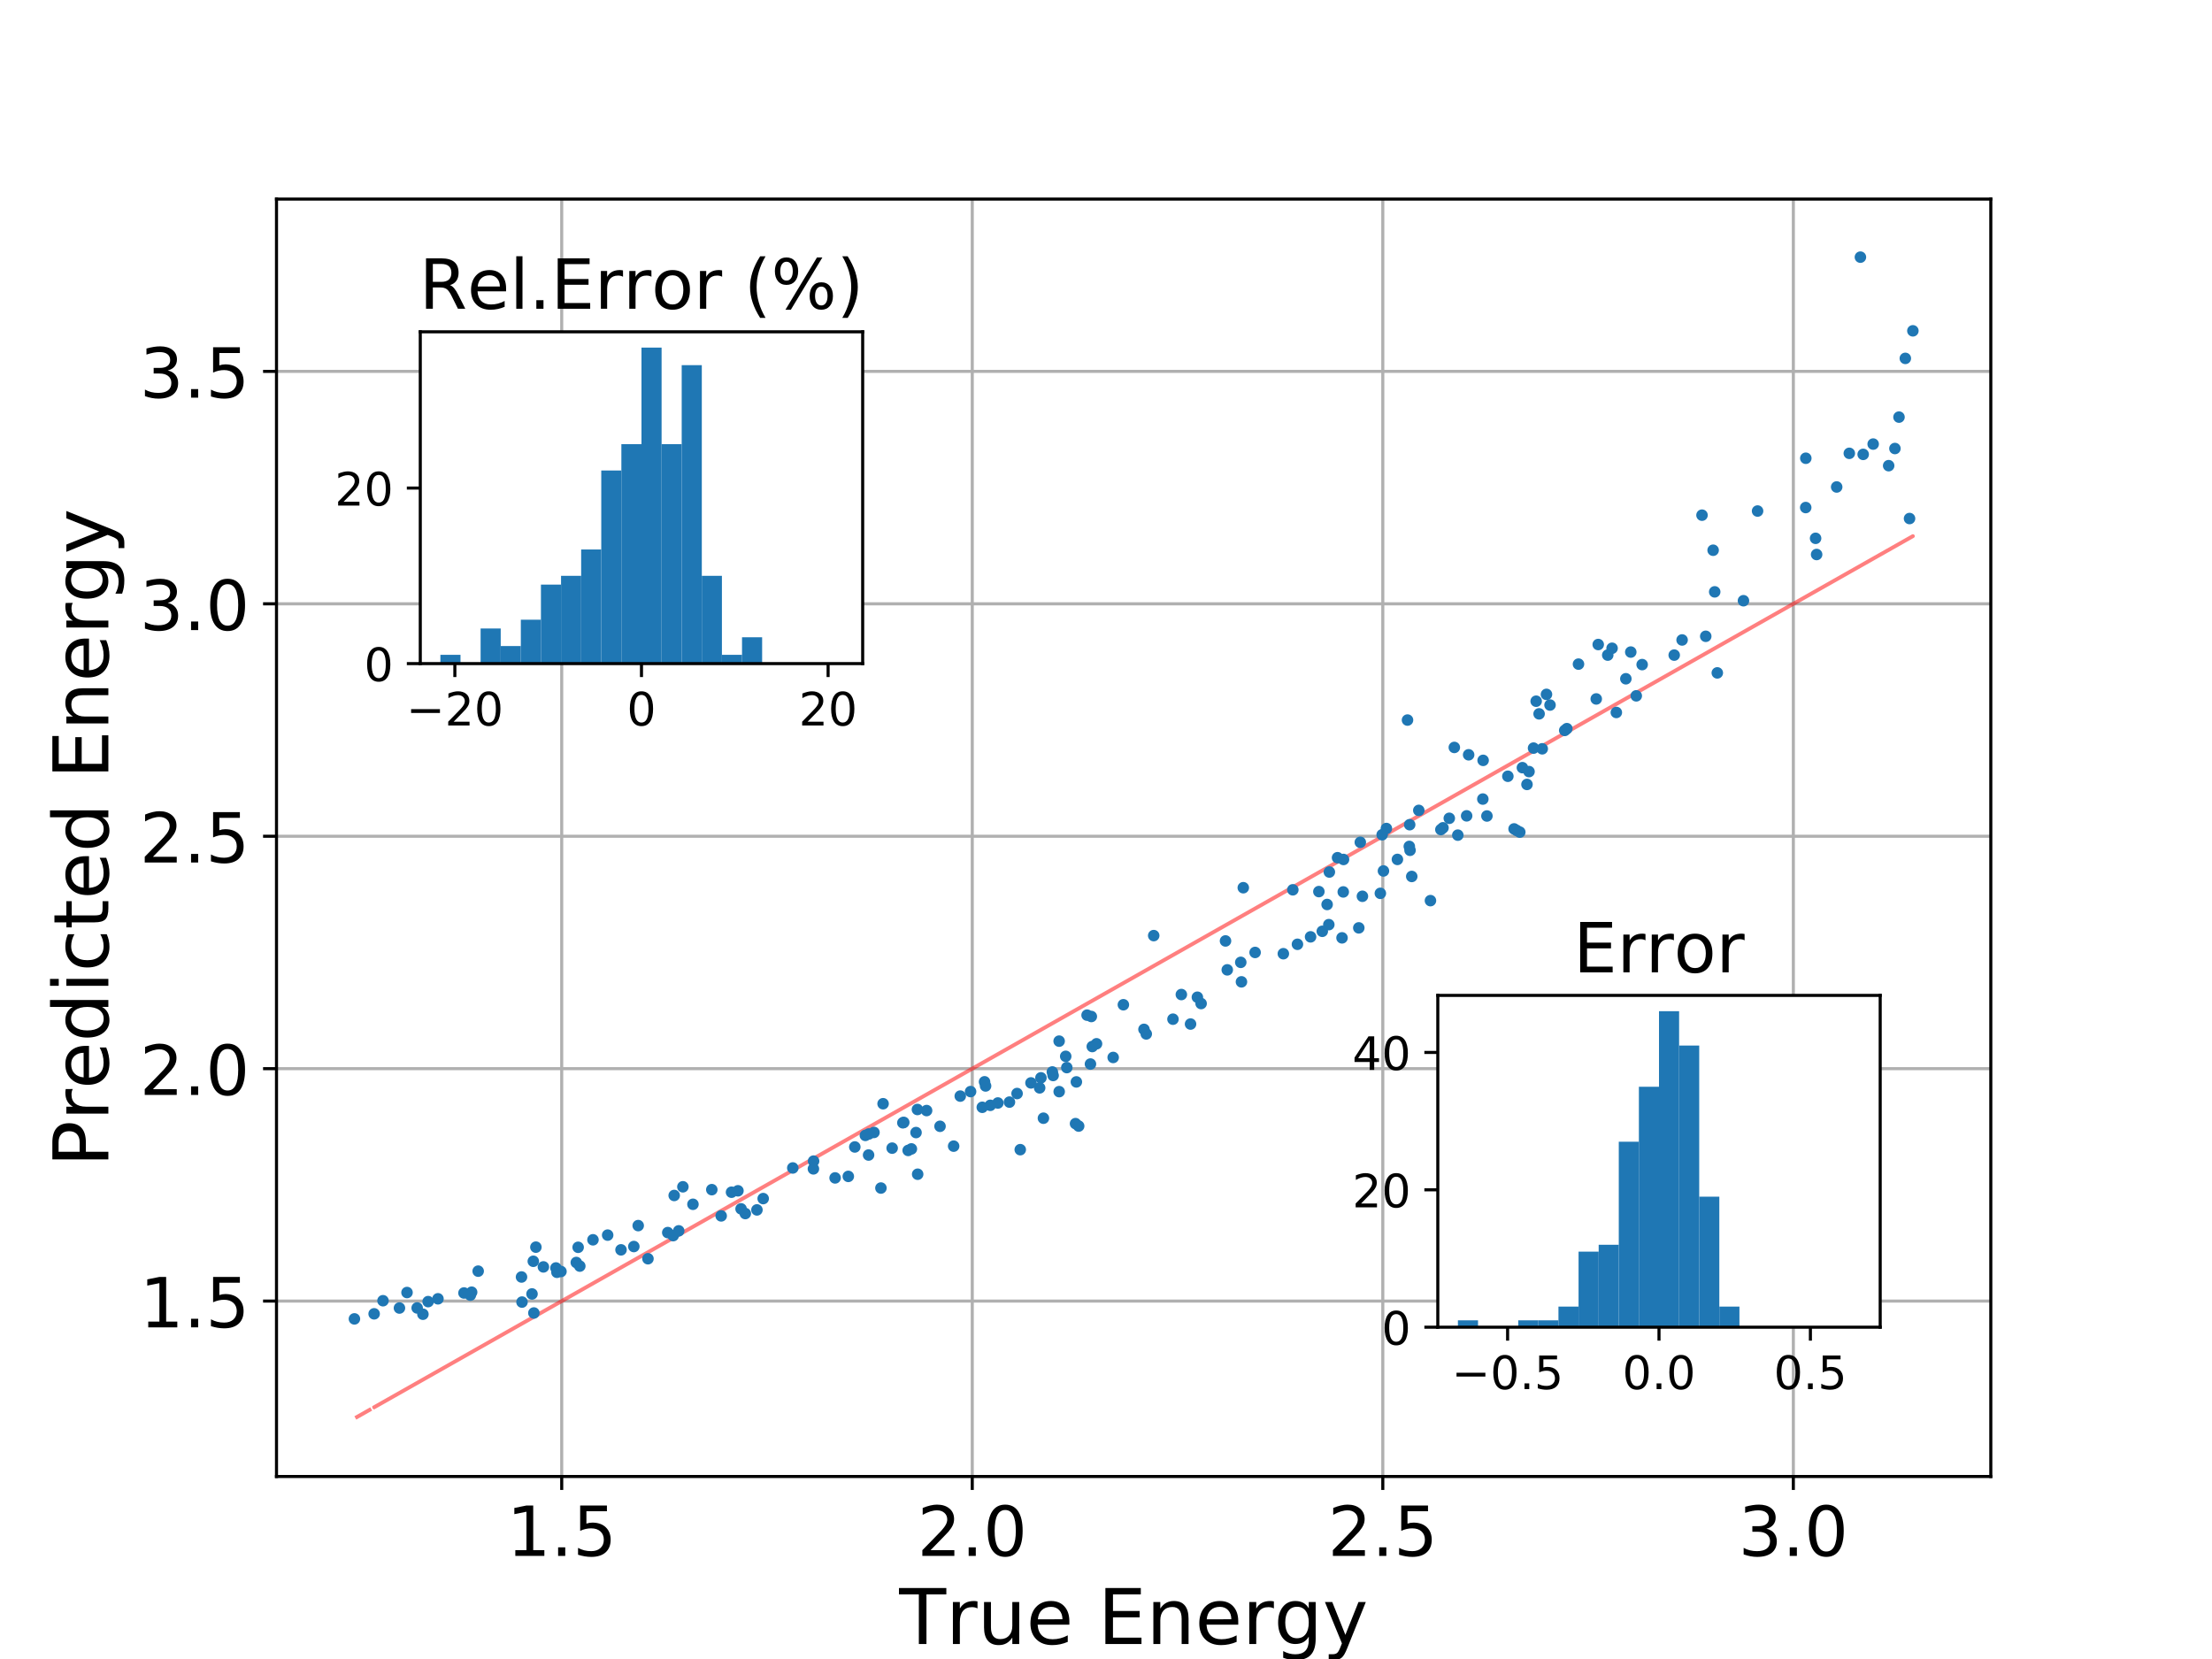 <?xml version="1.0" encoding="utf-8" standalone="no"?>
<!DOCTYPE svg PUBLIC "-//W3C//DTD SVG 1.1//EN"
  "http://www.w3.org/Graphics/SVG/1.1/DTD/svg11.dtd">
<!-- Created with matplotlib (http://matplotlib.org/) -->
<svg height="432pt" version="1.1" viewBox="0 0 576 432" width="576pt" xmlns="http://www.w3.org/2000/svg" xmlns:xlink="http://www.w3.org/1999/xlink">
 <defs>
  <style type="text/css">
*{stroke-linecap:butt;stroke-linejoin:round;}
  </style>
 </defs>
 <g id="figure_1">
  <g id="patch_1">
   <path d="M 0 432 
L 576 432 
L 576 0 
L 0 0 
z
" style="fill:#ffffff;"/>
  </g>
  <g id="axes_1">
   <g id="patch_2">
    <path d="M 72 384.48 
L 518.4 384.48 
L 518.4 51.84 
L 72 51.84 
z
" style="fill:#ffffff;"/>
   </g>
   <g id="matplotlib.axis_1">
    <g id="xtick_1">
     <g id="line2d_1">
      <path clip-path="url(#pe4ab95e735)" d="M 146.27 384.48 
L 146.27 51.84 
" style="fill:none;stroke:#b0b0b0;stroke-linecap:square;stroke-width:0.8;"/>
     </g>
     <g id="line2d_2">
      <defs>
       <path d="M 0 0 
L 0 3.5 
" id="m619eed0da0" style="stroke:#000000;stroke-width:0.8;"/>
      </defs>
      <g>
       <use style="stroke:#000000;stroke-width:0.8;" x="146.27" xlink:href="#m619eed0da0" y="384.48"/>
      </g>
     </g>
     <g id="text_1">
      <!-- 1.5 -->
      <defs>
       <path d="M 12.406 8.297 
L 28.516 8.297 
L 28.516 63.922 
L 10.984 60.406 
L 10.984 69.391 
L 28.422 72.906 
L 38.281 72.906 
L 38.281 8.297 
L 54.391 8.297 
L 54.391 0 
L 12.406 0 
z
" id="DejaVuSans-31"/>
       <path d="M 10.688 12.406 
L 21 12.406 
L 21 0 
L 10.688 0 
z
" id="DejaVuSans-2e"/>
       <path d="M 10.797 72.906 
L 49.516 72.906 
L 49.516 64.594 
L 19.828 64.594 
L 19.828 46.734 
Q 21.969 47.469 24.109 47.828 
Q 26.266 48.188 28.422 48.188 
Q 40.625 48.188 47.75 41.5 
Q 54.891 34.812 54.891 23.391 
Q 54.891 11.625 47.562 5.094 
Q 40.234 -1.422 26.906 -1.422 
Q 22.312 -1.422 17.547 -0.641 
Q 12.797 0.141 7.719 1.703 
L 7.719 11.625 
Q 12.109 9.234 16.797 8.062 
Q 21.484 6.891 26.703 6.891 
Q 35.156 6.891 40.078 11.328 
Q 45.016 15.766 45.016 23.391 
Q 45.016 31 40.078 35.438 
Q 35.156 39.891 26.703 39.891 
Q 22.75 39.891 18.812 39.016 
Q 14.891 38.141 10.797 36.281 
z
" id="DejaVuSans-35"/>
      </defs>
      <g transform="translate(131.957 405.157)scale(0.18 -0.18)">
       <use xlink:href="#DejaVuSans-31"/>
       <use x="63.623" xlink:href="#DejaVuSans-2e"/>
       <use x="95.41" xlink:href="#DejaVuSans-35"/>
      </g>
     </g>
    </g>
    <g id="xtick_2">
     <g id="line2d_3">
      <path clip-path="url(#pe4ab95e735)" d="M 253.174 384.48 
L 253.174 51.84 
" style="fill:none;stroke:#b0b0b0;stroke-linecap:square;stroke-width:0.8;"/>
     </g>
     <g id="line2d_4">
      <g>
       <use style="stroke:#000000;stroke-width:0.8;" x="253.174" xlink:href="#m619eed0da0" y="384.48"/>
      </g>
     </g>
     <g id="text_2">
      <!-- 2.0 -->
      <defs>
       <path d="M 19.188 8.297 
L 53.609 8.297 
L 53.609 0 
L 7.328 0 
L 7.328 8.297 
Q 12.938 14.109 22.625 23.891 
Q 32.328 33.688 34.812 36.531 
Q 39.547 41.844 41.422 45.531 
Q 43.312 49.219 43.312 52.781 
Q 43.312 58.594 39.234 62.25 
Q 35.156 65.922 28.609 65.922 
Q 23.969 65.922 18.812 64.312 
Q 13.672 62.703 7.812 59.422 
L 7.812 69.391 
Q 13.766 71.781 18.938 73 
Q 24.125 74.219 28.422 74.219 
Q 39.75 74.219 46.484 68.547 
Q 53.219 62.891 53.219 53.422 
Q 53.219 48.922 51.531 44.891 
Q 49.859 40.875 45.406 35.406 
Q 44.188 33.984 37.641 27.219 
Q 31.109 20.453 19.188 8.297 
z
" id="DejaVuSans-32"/>
       <path d="M 31.781 66.406 
Q 24.172 66.406 20.328 58.906 
Q 16.5 51.422 16.5 36.375 
Q 16.5 21.391 20.328 13.891 
Q 24.172 6.391 31.781 6.391 
Q 39.453 6.391 43.281 13.891 
Q 47.125 21.391 47.125 36.375 
Q 47.125 51.422 43.281 58.906 
Q 39.453 66.406 31.781 66.406 
z
M 31.781 74.219 
Q 44.047 74.219 50.516 64.516 
Q 56.984 54.828 56.984 36.375 
Q 56.984 17.969 50.516 8.266 
Q 44.047 -1.422 31.781 -1.422 
Q 19.531 -1.422 13.062 8.266 
Q 6.594 17.969 6.594 36.375 
Q 6.594 54.828 13.062 64.516 
Q 19.531 74.219 31.781 74.219 
z
" id="DejaVuSans-30"/>
      </defs>
      <g transform="translate(238.861 405.157)scale(0.18 -0.18)">
       <use xlink:href="#DejaVuSans-32"/>
       <use x="63.623" xlink:href="#DejaVuSans-2e"/>
       <use x="95.41" xlink:href="#DejaVuSans-30"/>
      </g>
     </g>
    </g>
    <g id="xtick_3">
     <g id="line2d_5">
      <path clip-path="url(#pe4ab95e735)" d="M 360.078 384.48 
L 360.078 51.84 
" style="fill:none;stroke:#b0b0b0;stroke-linecap:square;stroke-width:0.8;"/>
     </g>
     <g id="line2d_6">
      <g>
       <use style="stroke:#000000;stroke-width:0.8;" x="360.078" xlink:href="#m619eed0da0" y="384.48"/>
      </g>
     </g>
     <g id="text_3">
      <!-- 2.5 -->
      <g transform="translate(345.765 405.157)scale(0.18 -0.18)">
       <use xlink:href="#DejaVuSans-32"/>
       <use x="63.623" xlink:href="#DejaVuSans-2e"/>
       <use x="95.41" xlink:href="#DejaVuSans-35"/>
      </g>
     </g>
    </g>
    <g id="xtick_4">
     <g id="line2d_7">
      <path clip-path="url(#pe4ab95e735)" d="M 466.982 384.48 
L 466.982 51.84 
" style="fill:none;stroke:#b0b0b0;stroke-linecap:square;stroke-width:0.8;"/>
     </g>
     <g id="line2d_8">
      <g>
       <use style="stroke:#000000;stroke-width:0.8;" x="466.982" xlink:href="#m619eed0da0" y="384.48"/>
      </g>
     </g>
     <g id="text_4">
      <!-- 3.0 -->
      <defs>
       <path d="M 40.578 39.312 
Q 47.656 37.797 51.625 33 
Q 55.609 28.219 55.609 21.188 
Q 55.609 10.406 48.188 4.484 
Q 40.766 -1.422 27.094 -1.422 
Q 22.516 -1.422 17.656 -0.516 
Q 12.797 0.391 7.625 2.203 
L 7.625 11.719 
Q 11.719 9.328 16.594 8.109 
Q 21.484 6.891 26.812 6.891 
Q 36.078 6.891 40.938 10.547 
Q 45.797 14.203 45.797 21.188 
Q 45.797 27.641 41.281 31.266 
Q 36.766 34.906 28.719 34.906 
L 20.219 34.906 
L 20.219 43.016 
L 29.109 43.016 
Q 36.375 43.016 40.234 45.922 
Q 44.094 48.828 44.094 54.297 
Q 44.094 59.906 40.109 62.906 
Q 36.141 65.922 28.719 65.922 
Q 24.656 65.922 20.016 65.031 
Q 15.375 64.156 9.812 62.312 
L 9.812 71.094 
Q 15.438 72.656 20.344 73.438 
Q 25.25 74.219 29.594 74.219 
Q 40.828 74.219 47.359 69.109 
Q 53.906 64.016 53.906 55.328 
Q 53.906 49.266 50.438 45.094 
Q 46.969 40.922 40.578 39.312 
z
" id="DejaVuSans-33"/>
      </defs>
      <g transform="translate(452.67 405.157)scale(0.18 -0.18)">
       <use xlink:href="#DejaVuSans-33"/>
       <use x="63.623" xlink:href="#DejaVuSans-2e"/>
       <use x="95.41" xlink:href="#DejaVuSans-30"/>
      </g>
     </g>
    </g>
    <g id="text_5">
     <!-- True Energy -->
     <defs>
      <path d="M -0.297 72.906 
L 61.375 72.906 
L 61.375 64.594 
L 35.5 64.594 
L 35.5 0 
L 25.594 0 
L 25.594 64.594 
L -0.297 64.594 
z
" id="DejaVuSans-54"/>
      <path d="M 41.109 46.297 
Q 39.594 47.172 37.812 47.578 
Q 36.031 48 33.891 48 
Q 26.266 48 22.188 43.047 
Q 18.109 38.094 18.109 28.812 
L 18.109 0 
L 9.078 0 
L 9.078 54.688 
L 18.109 54.688 
L 18.109 46.188 
Q 20.953 51.172 25.484 53.578 
Q 30.031 56 36.531 56 
Q 37.453 56 38.578 55.875 
Q 39.703 55.766 41.062 55.516 
z
" id="DejaVuSans-72"/>
      <path d="M 8.5 21.578 
L 8.5 54.688 
L 17.484 54.688 
L 17.484 21.922 
Q 17.484 14.156 20.5 10.266 
Q 23.531 6.391 29.594 6.391 
Q 36.859 6.391 41.078 11.031 
Q 45.312 15.672 45.312 23.688 
L 45.312 54.688 
L 54.297 54.688 
L 54.297 0 
L 45.312 0 
L 45.312 8.406 
Q 42.047 3.422 37.719 1 
Q 33.406 -1.422 27.688 -1.422 
Q 18.266 -1.422 13.375 4.438 
Q 8.5 10.297 8.5 21.578 
z
M 31.109 56 
z
" id="DejaVuSans-75"/>
      <path d="M 56.203 29.594 
L 56.203 25.203 
L 14.891 25.203 
Q 15.484 15.922 20.484 11.062 
Q 25.484 6.203 34.422 6.203 
Q 39.594 6.203 44.453 7.469 
Q 49.312 8.734 54.109 11.281 
L 54.109 2.781 
Q 49.266 0.734 44.188 -0.344 
Q 39.109 -1.422 33.891 -1.422 
Q 20.797 -1.422 13.156 6.188 
Q 5.516 13.812 5.516 26.812 
Q 5.516 40.234 12.766 48.109 
Q 20.016 56 32.328 56 
Q 43.359 56 49.781 48.891 
Q 56.203 41.797 56.203 29.594 
z
M 47.219 32.234 
Q 47.125 39.594 43.094 43.984 
Q 39.062 48.391 32.422 48.391 
Q 24.906 48.391 20.391 44.141 
Q 15.875 39.891 15.188 32.172 
z
" id="DejaVuSans-65"/>
      <path id="DejaVuSans-20"/>
      <path d="M 9.812 72.906 
L 55.906 72.906 
L 55.906 64.594 
L 19.672 64.594 
L 19.672 43.016 
L 54.391 43.016 
L 54.391 34.719 
L 19.672 34.719 
L 19.672 8.297 
L 56.781 8.297 
L 56.781 0 
L 9.812 0 
z
" id="DejaVuSans-45"/>
      <path d="M 54.891 33.016 
L 54.891 0 
L 45.906 0 
L 45.906 32.719 
Q 45.906 40.484 42.875 44.328 
Q 39.844 48.188 33.797 48.188 
Q 26.516 48.188 22.312 43.547 
Q 18.109 38.922 18.109 30.906 
L 18.109 0 
L 9.078 0 
L 9.078 54.688 
L 18.109 54.688 
L 18.109 46.188 
Q 21.344 51.125 25.703 53.562 
Q 30.078 56 35.797 56 
Q 45.219 56 50.047 50.172 
Q 54.891 44.344 54.891 33.016 
z
" id="DejaVuSans-6e"/>
      <path d="M 45.406 27.984 
Q 45.406 37.75 41.375 43.109 
Q 37.359 48.484 30.078 48.484 
Q 22.859 48.484 18.828 43.109 
Q 14.797 37.75 14.797 27.984 
Q 14.797 18.266 18.828 12.891 
Q 22.859 7.516 30.078 7.516 
Q 37.359 7.516 41.375 12.891 
Q 45.406 18.266 45.406 27.984 
z
M 54.391 6.781 
Q 54.391 -7.172 48.188 -13.984 
Q 42 -20.797 29.203 -20.797 
Q 24.469 -20.797 20.266 -20.094 
Q 16.062 -19.391 12.109 -17.922 
L 12.109 -9.188 
Q 16.062 -11.328 19.922 -12.344 
Q 23.781 -13.375 27.781 -13.375 
Q 36.625 -13.375 41.016 -8.766 
Q 45.406 -4.156 45.406 5.172 
L 45.406 9.625 
Q 42.625 4.781 38.281 2.391 
Q 33.938 0 27.875 0 
Q 17.828 0 11.672 7.656 
Q 5.516 15.328 5.516 27.984 
Q 5.516 40.672 11.672 48.328 
Q 17.828 56 27.875 56 
Q 33.938 56 38.281 53.609 
Q 42.625 51.219 45.406 46.391 
L 45.406 54.688 
L 54.391 54.688 
z
" id="DejaVuSans-67"/>
      <path d="M 32.172 -5.078 
Q 28.375 -14.844 24.75 -17.812 
Q 21.141 -20.797 15.094 -20.797 
L 7.906 -20.797 
L 7.906 -13.281 
L 13.188 -13.281 
Q 16.891 -13.281 18.938 -11.516 
Q 21 -9.766 23.484 -3.219 
L 25.094 0.875 
L 2.984 54.688 
L 12.5 54.688 
L 29.594 11.922 
L 46.688 54.688 
L 56.203 54.688 
z
" id="DejaVuSans-79"/>
     </defs>
     <g transform="translate(234.148 428.098)scale(0.2 -0.2)">
      <use xlink:href="#DejaVuSans-54"/>
      <use x="60.865" xlink:href="#DejaVuSans-72"/>
      <use x="101.979" xlink:href="#DejaVuSans-75"/>
      <use x="165.357" xlink:href="#DejaVuSans-65"/>
      <use x="226.881" xlink:href="#DejaVuSans-20"/>
      <use x="258.668" xlink:href="#DejaVuSans-45"/>
      <use x="321.852" xlink:href="#DejaVuSans-6e"/>
      <use x="385.23" xlink:href="#DejaVuSans-65"/>
      <use x="446.754" xlink:href="#DejaVuSans-72"/>
      <use x="487.852" xlink:href="#DejaVuSans-67"/>
      <use x="551.328" xlink:href="#DejaVuSans-79"/>
     </g>
    </g>
   </g>
   <g id="matplotlib.axis_2">
    <g id="ytick_1">
     <g id="line2d_9">
      <path clip-path="url(#pe4ab95e735)" d="M 72 338.8 
L 518.4 338.8 
" style="fill:none;stroke:#b0b0b0;stroke-linecap:square;stroke-width:0.8;"/>
     </g>
     <g id="line2d_10">
      <defs>
       <path d="M 0 0 
L -3.5 0 
" id="m3308c67b7d" style="stroke:#000000;stroke-width:0.8;"/>
      </defs>
      <g>
       <use style="stroke:#000000;stroke-width:0.8;" x="72" xlink:href="#m3308c67b7d" y="338.8"/>
      </g>
     </g>
     <g id="text_6">
      <!-- 1.5 -->
      <g transform="translate(36.374 345.639)scale(0.18 -0.18)">
       <use xlink:href="#DejaVuSans-31"/>
       <use x="63.623" xlink:href="#DejaVuSans-2e"/>
       <use x="95.41" xlink:href="#DejaVuSans-35"/>
      </g>
     </g>
    </g>
    <g id="ytick_2">
     <g id="line2d_11">
      <path clip-path="url(#pe4ab95e735)" d="M 72 278.278 
L 518.4 278.278 
" style="fill:none;stroke:#b0b0b0;stroke-linecap:square;stroke-width:0.8;"/>
     </g>
     <g id="line2d_12">
      <g>
       <use style="stroke:#000000;stroke-width:0.8;" x="72" xlink:href="#m3308c67b7d" y="278.278"/>
      </g>
     </g>
     <g id="text_7">
      <!-- 2.0 -->
      <g transform="translate(36.374 285.117)scale(0.18 -0.18)">
       <use xlink:href="#DejaVuSans-32"/>
       <use x="63.623" xlink:href="#DejaVuSans-2e"/>
       <use x="95.41" xlink:href="#DejaVuSans-30"/>
      </g>
     </g>
    </g>
    <g id="ytick_3">
     <g id="line2d_13">
      <path clip-path="url(#pe4ab95e735)" d="M 72 217.756 
L 518.4 217.756 
" style="fill:none;stroke:#b0b0b0;stroke-linecap:square;stroke-width:0.8;"/>
     </g>
     <g id="line2d_14">
      <g>
       <use style="stroke:#000000;stroke-width:0.8;" x="72" xlink:href="#m3308c67b7d" y="217.756"/>
      </g>
     </g>
     <g id="text_8">
      <!-- 2.5 -->
      <g transform="translate(36.374 224.594)scale(0.18 -0.18)">
       <use xlink:href="#DejaVuSans-32"/>
       <use x="63.623" xlink:href="#DejaVuSans-2e"/>
       <use x="95.41" xlink:href="#DejaVuSans-35"/>
      </g>
     </g>
    </g>
    <g id="ytick_4">
     <g id="line2d_15">
      <path clip-path="url(#pe4ab95e735)" d="M 72 157.233 
L 518.4 157.233 
" style="fill:none;stroke:#b0b0b0;stroke-linecap:square;stroke-width:0.8;"/>
     </g>
     <g id="line2d_16">
      <g>
       <use style="stroke:#000000;stroke-width:0.8;" x="72" xlink:href="#m3308c67b7d" y="157.233"/>
      </g>
     </g>
     <g id="text_9">
      <!-- 3.0 -->
      <g transform="translate(36.374 164.072)scale(0.18 -0.18)">
       <use xlink:href="#DejaVuSans-33"/>
       <use x="63.623" xlink:href="#DejaVuSans-2e"/>
       <use x="95.41" xlink:href="#DejaVuSans-30"/>
      </g>
     </g>
    </g>
    <g id="ytick_5">
     <g id="line2d_17">
      <path clip-path="url(#pe4ab95e735)" d="M 72 96.711 
L 518.4 96.711 
" style="fill:none;stroke:#b0b0b0;stroke-linecap:square;stroke-width:0.8;"/>
     </g>
     <g id="line2d_18">
      <g>
       <use style="stroke:#000000;stroke-width:0.8;" x="72" xlink:href="#m3308c67b7d" y="96.711"/>
      </g>
     </g>
     <g id="text_10">
      <!-- 3.5 -->
      <g transform="translate(36.374 103.55)scale(0.18 -0.18)">
       <use xlink:href="#DejaVuSans-33"/>
       <use x="63.623" xlink:href="#DejaVuSans-2e"/>
       <use x="95.41" xlink:href="#DejaVuSans-35"/>
      </g>
     </g>
    </g>
    <g id="text_11">
     <!-- Predicted Energy -->
     <defs>
      <path d="M 19.672 64.797 
L 19.672 37.406 
L 32.078 37.406 
Q 38.969 37.406 42.719 40.969 
Q 46.484 44.531 46.484 51.125 
Q 46.484 57.672 42.719 61.234 
Q 38.969 64.797 32.078 64.797 
z
M 9.812 72.906 
L 32.078 72.906 
Q 44.344 72.906 50.609 67.359 
Q 56.891 61.812 56.891 51.125 
Q 56.891 40.328 50.609 34.812 
Q 44.344 29.297 32.078 29.297 
L 19.672 29.297 
L 19.672 0 
L 9.812 0 
z
" id="DejaVuSans-50"/>
      <path d="M 45.406 46.391 
L 45.406 75.984 
L 54.391 75.984 
L 54.391 0 
L 45.406 0 
L 45.406 8.203 
Q 42.578 3.328 38.25 0.953 
Q 33.938 -1.422 27.875 -1.422 
Q 17.969 -1.422 11.734 6.484 
Q 5.516 14.406 5.516 27.297 
Q 5.516 40.188 11.734 48.094 
Q 17.969 56 27.875 56 
Q 33.938 56 38.25 53.625 
Q 42.578 51.266 45.406 46.391 
z
M 14.797 27.297 
Q 14.797 17.391 18.875 11.75 
Q 22.953 6.109 30.078 6.109 
Q 37.203 6.109 41.297 11.75 
Q 45.406 17.391 45.406 27.297 
Q 45.406 37.203 41.297 42.844 
Q 37.203 48.484 30.078 48.484 
Q 22.953 48.484 18.875 42.844 
Q 14.797 37.203 14.797 27.297 
z
" id="DejaVuSans-64"/>
      <path d="M 9.422 54.688 
L 18.406 54.688 
L 18.406 0 
L 9.422 0 
z
M 9.422 75.984 
L 18.406 75.984 
L 18.406 64.594 
L 9.422 64.594 
z
" id="DejaVuSans-69"/>
      <path d="M 48.781 52.594 
L 48.781 44.188 
Q 44.969 46.297 41.141 47.344 
Q 37.312 48.391 33.406 48.391 
Q 24.656 48.391 19.812 42.844 
Q 14.984 37.312 14.984 27.297 
Q 14.984 17.281 19.812 11.734 
Q 24.656 6.203 33.406 6.203 
Q 37.312 6.203 41.141 7.25 
Q 44.969 8.297 48.781 10.406 
L 48.781 2.094 
Q 45.016 0.344 40.984 -0.531 
Q 36.969 -1.422 32.422 -1.422 
Q 20.062 -1.422 12.781 6.344 
Q 5.516 14.109 5.516 27.297 
Q 5.516 40.672 12.859 48.328 
Q 20.219 56 33.016 56 
Q 37.156 56 41.109 55.141 
Q 45.062 54.297 48.781 52.594 
z
" id="DejaVuSans-63"/>
      <path d="M 18.312 70.219 
L 18.312 54.688 
L 36.812 54.688 
L 36.812 47.703 
L 18.312 47.703 
L 18.312 18.016 
Q 18.312 11.328 20.141 9.422 
Q 21.969 7.516 27.594 7.516 
L 36.812 7.516 
L 36.812 0 
L 27.594 0 
Q 17.188 0 13.234 3.875 
Q 9.281 7.766 9.281 18.016 
L 9.281 47.703 
L 2.688 47.703 
L 2.688 54.688 
L 9.281 54.688 
L 9.281 70.219 
z
" id="DejaVuSans-74"/>
     </defs>
     <g transform="translate(28.215 303.86)rotate(-90)scale(0.2 -0.2)">
      <use xlink:href="#DejaVuSans-50"/>
      <use x="60.287" xlink:href="#DejaVuSans-72"/>
      <use x="101.369" xlink:href="#DejaVuSans-65"/>
      <use x="162.893" xlink:href="#DejaVuSans-64"/>
      <use x="226.369" xlink:href="#DejaVuSans-69"/>
      <use x="254.152" xlink:href="#DejaVuSans-63"/>
      <use x="309.133" xlink:href="#DejaVuSans-74"/>
      <use x="348.342" xlink:href="#DejaVuSans-65"/>
      <use x="409.865" xlink:href="#DejaVuSans-64"/>
      <use x="473.342" xlink:href="#DejaVuSans-20"/>
      <use x="505.129" xlink:href="#DejaVuSans-45"/>
      <use x="568.312" xlink:href="#DejaVuSans-6e"/>
      <use x="631.691" xlink:href="#DejaVuSans-65"/>
      <use x="693.215" xlink:href="#DejaVuSans-72"/>
      <use x="734.312" xlink:href="#DejaVuSans-67"/>
      <use x="797.789" xlink:href="#DejaVuSans-79"/>
     </g>
    </g>
   </g>
   <g id="line2d_19">
    <path clip-path="url(#pe4ab95e735)" d="M 346.162 225.634 
L 386.203 202.966 
L 386.203 202.966 
L 386.203 202.966 
L 138.534 343.18 
L 262.859 272.795 
L 262.859 272.795 
L 478.267 150.844 
L 478.267 150.844 
L 478.267 150.844 
L 105.987 361.606 
L 446.095 169.059 
L 446.095 169.059 
L 481.556 148.983 
L 447.183 168.443 
L 447.183 168.443 
L 145.026 339.505 
L 241.284 285.009 
L 241.284 285.009 
L 487.769 145.465 
L 274.028 266.472 
L 274.028 266.472 
L 138.87 342.99 
L 138.87 342.99 
L 138.87 342.99 
L 400.778 194.714 
L 192.975 312.359 
L 192.975 312.359 
L 99.732 365.148 
L 99.732 365.148 
L 99.732 365.148 
L 498.109 139.611 
L 122.814 352.08 
L 122.814 352.08 
L 97.426 366.453 
L 97.426 366.453 
L 97.426 366.453 
L 400.014 195.147 
L 187.794 315.292 
L 187.794 315.292 
L 92.291 369.36 
L 92.291 369.36 
L 92.291 369.36 
L 426.081 180.389 
L 238.533 286.567 
" style="fill:none;opacity:0.5;stroke:#ff0000;stroke-dasharray:3.7,1.6;stroke-dashoffset:0;"/>
   </g>
   <g id="line2d_20">
    <defs>
     <path d="M 0 1 
C 0.265 1 0.52 0.895 0.707 0.707 
C 0.895 0.52 1 0.265 1 0 
C 1 -0.265 0.895 -0.52 0.707 -0.707 
C 0.52 -0.895 0.265 -1 0 -1 
C -0.265 -1 -0.52 -0.895 -0.707 -0.707 
C -0.895 -0.52 -1 -0.265 -1 0 
C -1 0.265 -0.895 0.52 -0.707 0.707 
C -0.52 0.895 -0.265 1 0 1 
z
" id="mc63887e5a8" style="stroke:#1f77b4;"/>
    </defs>
    <g clip-path="url(#pe4ab95e735)">
     <use style="fill:#1f77b4;stroke:#1f77b4;" x="346.162" xlink:href="#mc63887e5a8" y="227.071"/>
     <use style="fill:#1f77b4;stroke:#1f77b4;" x="386.203" xlink:href="#mc63887e5a8" y="197.998"/>
     <use style="fill:#1f77b4;stroke:#1f77b4;" x="138.534" xlink:href="#mc63887e5a8" y="336.939"/>
     <use style="fill:#1f77b4;stroke:#1f77b4;" x="262.859" xlink:href="#mc63887e5a8" y="286.985"/>
     <use style="fill:#1f77b4;stroke:#1f77b4;" x="424.65" xlink:href="#mc63887e5a8" y="169.797"/>
     <use style="fill:#1f77b4;stroke:#1f77b4;" x="343.433" xlink:href="#mc63887e5a8" y="232.168"/>
     <use style="fill:#1f77b4;stroke:#1f77b4;" x="435.961" xlink:href="#mc63887e5a8" y="170.587"/>
     <use style="fill:#1f77b4;stroke:#1f77b4;" x="443.199" xlink:href="#mc63887e5a8" y="134.15"/>
     <use style="fill:#1f77b4;stroke:#1f77b4;" x="478.267" xlink:href="#mc63887e5a8" y="126.807"/>
     <use style="fill:#1f77b4;stroke:#1f77b4;" x="192.16" xlink:href="#mc63887e5a8" y="310.08"/>
     <use style="fill:#1f77b4;stroke:#1f77b4;" x="194.076" xlink:href="#mc63887e5a8" y="316.005"/>
     <use style="fill:#1f77b4;stroke:#1f77b4;" x="146.075" xlink:href="#mc63887e5a8" y="331.095"/>
     <use style="fill:#1f77b4;stroke:#1f77b4;" x="336.651" xlink:href="#mc63887e5a8" y="231.704"/>
     <use style="fill:#1f77b4;stroke:#1f77b4;" x="229.952" xlink:href="#mc63887e5a8" y="287.408"/>
     <use style="fill:#1f77b4;stroke:#1f77b4;" x="444.171" xlink:href="#mc63887e5a8" y="165.688"/>
     <use style="fill:#1f77b4;stroke:#1f77b4;" x="361.018" xlink:href="#mc63887e5a8" y="215.743"/>
     <use style="fill:#1f77b4;stroke:#1f77b4;" x="470.203" xlink:href="#mc63887e5a8" y="132.163"/>
     <use style="fill:#1f77b4;stroke:#1f77b4;" x="236.483" xlink:href="#mc63887e5a8" y="299.571"/>
     <use style="fill:#1f77b4;stroke:#1f77b4;" x="401.596" xlink:href="#mc63887e5a8" y="194.985"/>
     <use style="fill:#1f77b4;stroke:#1f77b4;" x="168.728" xlink:href="#mc63887e5a8" y="327.77"/>
     <use style="fill:#1f77b4;stroke:#1f77b4;" x="265.672" xlink:href="#mc63887e5a8" y="299.369"/>
     <use style="fill:#1f77b4;stroke:#1f77b4;" x="289.869" xlink:href="#mc63887e5a8" y="275.36"/>
     <use style="fill:#1f77b4;stroke:#1f77b4;" x="382.431" xlink:href="#mc63887e5a8" y="196.547"/>
     <use style="fill:#1f77b4;stroke:#1f77b4;" x="310.015" xlink:href="#mc63887e5a8" y="266.659"/>
     <use style="fill:#1f77b4;stroke:#1f77b4;" x="348.292" xlink:href="#mc63887e5a8" y="223.345"/>
     <use style="fill:#1f77b4;stroke:#1f77b4;" x="139.021" xlink:href="#mc63887e5a8" y="341.903"/>
     <use style="fill:#1f77b4;stroke:#1f77b4;" x="165.048" xlink:href="#mc63887e5a8" y="324.593"/>
     <use style="fill:#1f77b4;stroke:#1f77b4;" x="453.994" xlink:href="#mc63887e5a8" y="156.426"/>
     <use style="fill:#1f77b4;stroke:#1f77b4;" x="366.98" xlink:href="#mc63887e5a8" y="220.404"/>
     <use style="fill:#1f77b4;stroke:#1f77b4;" x="367.172" xlink:href="#mc63887e5a8" y="221.414"/>
     <use style="fill:#1f77b4;stroke:#1f77b4;" x="341.27" xlink:href="#mc63887e5a8" y="243.953"/>
     <use style="fill:#1f77b4;stroke:#1f77b4;" x="275.797" xlink:href="#mc63887e5a8" y="271.11"/>
     <use style="fill:#1f77b4;stroke:#1f77b4;" x="105.987" xlink:href="#mc63887e5a8" y="336.571"/>
     <use style="fill:#1f77b4;stroke:#1f77b4;" x="110.128" xlink:href="#mc63887e5a8" y="342.222"/>
     <use style="fill:#1f77b4;stroke:#1f77b4;" x="387.193" xlink:href="#mc63887e5a8" y="212.483"/>
     <use style="fill:#1f77b4;stroke:#1f77b4;" x="268.464" xlink:href="#mc63887e5a8" y="281.986"/>
     <use style="fill:#1f77b4;stroke:#1f77b4;" x="381.91" xlink:href="#mc63887e5a8" y="212.444"/>
     <use style="fill:#1f77b4;stroke:#1f77b4;" x="144.766" xlink:href="#mc63887e5a8" y="330.175"/>
     <use style="fill:#1f77b4;stroke:#1f77b4;" x="326.826" xlink:href="#mc63887e5a8" y="248.017"/>
     <use style="fill:#1f77b4;stroke:#1f77b4;" x="226.176" xlink:href="#mc63887e5a8" y="300.767"/>
     <use style="fill:#1f77b4;stroke:#1f77b4;" x="124.515" xlink:href="#mc63887e5a8" y="331.005"/>
     <use style="fill:#1f77b4;stroke:#1f77b4;" x="175.3" xlink:href="#mc63887e5a8" y="321.755"/>
     <use style="fill:#1f77b4;stroke:#1f77b4;" x="277.794" xlink:href="#mc63887e5a8" y="278.001"/>
     <use style="fill:#1f77b4;stroke:#1f77b4;" x="311.795" xlink:href="#mc63887e5a8" y="259.676"/>
     <use style="fill:#1f77b4;stroke:#1f77b4;" x="472.775" xlink:href="#mc63887e5a8" y="140.177"/>
     <use style="fill:#1f77b4;stroke:#1f77b4;" x="154.409" xlink:href="#mc63887e5a8" y="322.84"/>
     <use style="fill:#1f77b4;stroke:#1f77b4;" x="354.219" xlink:href="#mc63887e5a8" y="219.329"/>
     <use style="fill:#1f77b4;stroke:#1f77b4;" x="222.59" xlink:href="#mc63887e5a8" y="298.666"/>
     <use style="fill:#1f77b4;stroke:#1f77b4;" x="161.711" xlink:href="#mc63887e5a8" y="325.457"/>
     <use style="fill:#1f77b4;stroke:#1f77b4;" x="235.342" xlink:href="#mc63887e5a8" y="292.271"/>
     <use style="fill:#1f77b4;stroke:#1f77b4;" x="284.178" xlink:href="#mc63887e5a8" y="264.695"/>
     <use style="fill:#1f77b4;stroke:#1f77b4;" x="353.827" xlink:href="#mc63887e5a8" y="241.615"/>
     <use style="fill:#1f77b4;stroke:#1f77b4;" x="259.846" xlink:href="#mc63887e5a8" y="287.217"/>
     <use style="fill:#1f77b4;stroke:#1f77b4;" x="446.095" xlink:href="#mc63887e5a8" y="143.279"/>
     <use style="fill:#1f77b4;stroke:#1f77b4;" x="481.556" xlink:href="#mc63887e5a8" y="118.046"/>
     <use style="fill:#1f77b4;stroke:#1f77b4;" x="447.183" xlink:href="#mc63887e5a8" y="175.219"/>
     <use style="fill:#1f77b4;stroke:#1f77b4;" x="145.026" xlink:href="#mc63887e5a8" y="331.301"/>
     <use style="fill:#1f77b4;stroke:#1f77b4;" x="271.058" xlink:href="#mc63887e5a8" y="280.666"/>
     <use style="fill:#1f77b4;stroke:#1f77b4;" x="323.273" xlink:href="#mc63887e5a8" y="255.671"/>
     <use style="fill:#1f77b4;stroke:#1f77b4;" x="244.78" xlink:href="#mc63887e5a8" y="293.285"/>
     <use style="fill:#1f77b4;stroke:#1f77b4;" x="198.732" xlink:href="#mc63887e5a8" y="312.109"/>
     <use style="fill:#1f77b4;stroke:#1f77b4;" x="446.505" xlink:href="#mc63887e5a8" y="154.119"/>
     <use style="fill:#1f77b4;stroke:#1f77b4;" x="305.44" xlink:href="#mc63887e5a8" y="265.393"/>
     <use style="fill:#1f77b4;stroke:#1f77b4;" x="241.284" xlink:href="#mc63887e5a8" y="289.189"/>
     <use style="fill:#1f77b4;stroke:#1f77b4;" x="487.769" xlink:href="#mc63887e5a8" y="115.636"/>
     <use style="fill:#1f77b4;stroke:#1f77b4;" x="349.782" xlink:href="#mc63887e5a8" y="232.256"/>
     <use style="fill:#1f77b4;stroke:#1f77b4;" x="274.028" xlink:href="#mc63887e5a8" y="279.137"/>
     <use style="fill:#1f77b4;stroke:#1f77b4;" x="138.87" xlink:href="#mc63887e5a8" y="328.435"/>
     <use style="fill:#1f77b4;stroke:#1f77b4;" x="397.622" xlink:href="#mc63887e5a8" y="204.264"/>
     <use style="fill:#1f77b4;stroke:#1f77b4;" x="319.12" xlink:href="#mc63887e5a8" y="245.018"/>
     <use style="fill:#1f77b4;stroke:#1f77b4;" x="400.778" xlink:href="#mc63887e5a8" y="185.883"/>
     <use style="fill:#1f77b4;stroke:#1f77b4;" x="255.784" xlink:href="#mc63887e5a8" y="288.337"/>
     <use style="fill:#1f77b4;stroke:#1f77b4;" x="211.812" xlink:href="#mc63887e5a8" y="304.369"/>
     <use style="fill:#1f77b4;stroke:#1f77b4;" x="173.884" xlink:href="#mc63887e5a8" y="320.962"/>
     <use style="fill:#1f77b4;stroke:#1f77b4;" x="280.066" xlink:href="#mc63887e5a8" y="292.59"/>
     <use style="fill:#1f77b4;stroke:#1f77b4;" x="192.975" xlink:href="#mc63887e5a8" y="314.785"/>
     <use style="fill:#1f77b4;stroke:#1f77b4;" x="99.732" xlink:href="#mc63887e5a8" y="338.705"/>
     <use style="fill:#1f77b4;stroke:#1f77b4;" x="292.525" xlink:href="#mc63887e5a8" y="261.634"/>
     <use style="fill:#1f77b4;stroke:#1f77b4;" x="484.447" xlink:href="#mc63887e5a8" y="66.96"/>
     <use style="fill:#1f77b4;stroke:#1f77b4;" x="386.126" xlink:href="#mc63887e5a8" y="208.075"/>
     <use style="fill:#1f77b4;stroke:#1f77b4;" x="396.429" xlink:href="#mc63887e5a8" y="199.898"/>
     <use style="fill:#1f77b4;stroke:#1f77b4;" x="275.809" xlink:href="#mc63887e5a8" y="284.26"/>
     <use style="fill:#1f77b4;stroke:#1f77b4;" x="232.313" xlink:href="#mc63887e5a8" y="298.972"/>
     <use style="fill:#1f77b4;stroke:#1f77b4;" x="349.461" xlink:href="#mc63887e5a8" y="244.215"/>
     <use style="fill:#1f77b4;stroke:#1f77b4;" x="252.737" xlink:href="#mc63887e5a8" y="284.25"/>
     <use style="fill:#1f77b4;stroke:#1f77b4;" x="395.752" xlink:href="#mc63887e5a8" y="216.683"/>
     <use style="fill:#1f77b4;stroke:#1f77b4;" x="307.621" xlink:href="#mc63887e5a8" y="258.976"/>
     <use style="fill:#1f77b4;stroke:#1f77b4;" x="377.392" xlink:href="#mc63887e5a8" y="213.084"/>
     <use style="fill:#1f77b4;stroke:#1f77b4;" x="497.24" xlink:href="#mc63887e5a8" y="135.027"/>
     <use style="fill:#1f77b4;stroke:#1f77b4;" x="280.285" xlink:href="#mc63887e5a8" y="281.726"/>
     <use style="fill:#1f77b4;stroke:#1f77b4;" x="280.884" xlink:href="#mc63887e5a8" y="293.228"/>
     <use style="fill:#1f77b4;stroke:#1f77b4;" x="379.612" xlink:href="#mc63887e5a8" y="217.468"/>
     <use style="fill:#1f77b4;stroke:#1f77b4;" x="498.109" xlink:href="#mc63887e5a8" y="86.146"/>
     <use style="fill:#1f77b4;stroke:#1f77b4;" x="264.845" xlink:href="#mc63887e5a8" y="284.753"/>
     <use style="fill:#1f77b4;stroke:#1f77b4;" x="298.484" xlink:href="#mc63887e5a8" y="269.231"/>
     <use style="fill:#1f77b4;stroke:#1f77b4;" x="114.045" xlink:href="#mc63887e5a8" y="338.206"/>
     <use style="fill:#1f77b4;stroke:#1f77b4;" x="141.499" xlink:href="#mc63887e5a8" y="329.898"/>
     <use style="fill:#1f77b4;stroke:#1f77b4;" x="256.645" xlink:href="#mc63887e5a8" y="282.779"/>
     <use style="fill:#1f77b4;stroke:#1f77b4;" x="135.93" xlink:href="#mc63887e5a8" y="339.058"/>
     <use style="fill:#1f77b4;stroke:#1f77b4;" x="229.391" xlink:href="#mc63887e5a8" y="309.364"/>
     <use style="fill:#1f77b4;stroke:#1f77b4;" x="420.891" xlink:href="#mc63887e5a8" y="185.525"/>
     <use style="fill:#1f77b4;stroke:#1f77b4;" x="375.199" xlink:href="#mc63887e5a8" y="216.021"/>
     <use style="fill:#1f77b4;stroke:#1f77b4;" x="392.644" xlink:href="#mc63887e5a8" y="202.137"/>
     <use style="fill:#1f77b4;stroke:#1f77b4;" x="257.87" xlink:href="#mc63887e5a8" y="287.824"/>
     <use style="fill:#1f77b4;stroke:#1f77b4;" x="185.352" xlink:href="#mc63887e5a8" y="309.782"/>
     <use style="fill:#1f77b4;stroke:#1f77b4;" x="457.669" xlink:href="#mc63887e5a8" y="133.073"/>
     <use style="fill:#1f77b4;stroke:#1f77b4;" x="367.617" xlink:href="#mc63887e5a8" y="228.229"/>
     <use style="fill:#1f77b4;stroke:#1f77b4;" x="407.451" xlink:href="#mc63887e5a8" y="190.201"/>
     <use style="fill:#1f77b4;stroke:#1f77b4;" x="177.823" xlink:href="#mc63887e5a8" y="309.038"/>
     <use style="fill:#1f77b4;stroke:#1f77b4;" x="250.048" xlink:href="#mc63887e5a8" y="285.422"/>
     <use style="fill:#1f77b4;stroke:#1f77b4;" x="271.706" xlink:href="#mc63887e5a8" y="291.178"/>
     <use style="fill:#1f77b4;stroke:#1f77b4;" x="491.802" xlink:href="#mc63887e5a8" y="121.26"/>
     <use style="fill:#1f77b4;stroke:#1f77b4;" x="238.958" xlink:href="#mc63887e5a8" y="305.765"/>
     <use style="fill:#1f77b4;stroke:#1f77b4;" x="496.143" xlink:href="#mc63887e5a8" y="93.322"/>
     <use style="fill:#1f77b4;stroke:#1f77b4;" x="345.58" xlink:href="#mc63887e5a8" y="235.526"/>
     <use style="fill:#1f77b4;stroke:#1f77b4;" x="419.78" xlink:href="#mc63887e5a8" y="168.805"/>
     <use style="fill:#1f77b4;stroke:#1f77b4;" x="334.181" xlink:href="#mc63887e5a8" y="248.345"/>
     <use style="fill:#1f77b4;stroke:#1f77b4;" x="369.452" xlink:href="#mc63887e5a8" y="211.024"/>
     <use style="fill:#1f77b4;stroke:#1f77b4;" x="225.338" xlink:href="#mc63887e5a8" y="295.655"/>
     <use style="fill:#1f77b4;stroke:#1f77b4;" x="108.631" xlink:href="#mc63887e5a8" y="340.586"/>
     <use style="fill:#1f77b4;stroke:#1f77b4;" x="367.076" xlink:href="#mc63887e5a8" y="214.749"/>
     <use style="fill:#1f77b4;stroke:#1f77b4;" x="166.186" xlink:href="#mc63887e5a8" y="319.144"/>
     <use style="fill:#1f77b4;stroke:#1f77b4;" x="175.559" xlink:href="#mc63887e5a8" y="311.3"/>
     <use style="fill:#1f77b4;stroke:#1f77b4;" x="283.951" xlink:href="#mc63887e5a8" y="277.073"/>
     <use style="fill:#1f77b4;stroke:#1f77b4;" x="235.103" xlink:href="#mc63887e5a8" y="292.373"/>
     <use style="fill:#1f77b4;stroke:#1f77b4;" x="375.752" xlink:href="#mc63887e5a8" y="215.556"/>
     <use style="fill:#1f77b4;stroke:#1f77b4;" x="285.533" xlink:href="#mc63887e5a8" y="271.8"/>
     <use style="fill:#1f77b4;stroke:#1f77b4;" x="283.074" xlink:href="#mc63887e5a8" y="264.343"/>
     <use style="fill:#1f77b4;stroke:#1f77b4;" x="363.884" xlink:href="#mc63887e5a8" y="223.791"/>
     <use style="fill:#1f77b4;stroke:#1f77b4;" x="284.426" xlink:href="#mc63887e5a8" y="272.515"/>
     <use style="fill:#1f77b4;stroke:#1f77b4;" x="408.011" xlink:href="#mc63887e5a8" y="189.738"/>
     <use style="fill:#1f77b4;stroke:#1f77b4;" x="150.066" xlink:href="#mc63887e5a8" y="328.751"/>
     <use style="fill:#1f77b4;stroke:#1f77b4;" x="473.045" xlink:href="#mc63887e5a8" y="144.391"/>
     <use style="fill:#1f77b4;stroke:#1f77b4;" x="423.371" xlink:href="#mc63887e5a8" y="176.752"/>
     <use style="fill:#1f77b4;stroke:#1f77b4;" x="360.246" xlink:href="#mc63887e5a8" y="226.796"/>
     <use style="fill:#1f77b4;stroke:#1f77b4;" x="344.32" xlink:href="#mc63887e5a8" y="242.509"/>
     <use style="fill:#1f77b4;stroke:#1f77b4;" x="135.801" xlink:href="#mc63887e5a8" y="332.526"/>
     <use style="fill:#1f77b4;stroke:#1f77b4;" x="323.092" xlink:href="#mc63887e5a8" y="250.592"/>
     <use style="fill:#1f77b4;stroke:#1f77b4;" x="197.106" xlink:href="#mc63887e5a8" y="315.057"/>
     <use style="fill:#1f77b4;stroke:#1f77b4;" x="211.856" xlink:href="#mc63887e5a8" y="302.35"/>
     <use style="fill:#1f77b4;stroke:#1f77b4;" x="277.51" xlink:href="#mc63887e5a8" y="275.067"/>
     <use style="fill:#1f77b4;stroke:#1f77b4;" x="416.175" xlink:href="#mc63887e5a8" y="167.832"/>
     <use style="fill:#1f77b4;stroke:#1f77b4;" x="312.766" xlink:href="#mc63887e5a8" y="261.322"/>
     <use style="fill:#1f77b4;stroke:#1f77b4;" x="274.232" xlink:href="#mc63887e5a8" y="280.054"/>
     <use style="fill:#1f77b4;stroke:#1f77b4;" x="427.613" xlink:href="#mc63887e5a8" y="173.06"/>
     <use style="fill:#1f77b4;stroke:#1f77b4;" x="227.582" xlink:href="#mc63887e5a8" y="294.884"/>
     <use style="fill:#1f77b4;stroke:#1f77b4;" x="139.546" xlink:href="#mc63887e5a8" y="324.754"/>
     <use style="fill:#1f77b4;stroke:#1f77b4;" x="403.622" xlink:href="#mc63887e5a8" y="183.593"/>
     <use style="fill:#1f77b4;stroke:#1f77b4;" x="372.486" xlink:href="#mc63887e5a8" y="234.522"/>
     <use style="fill:#1f77b4;stroke:#1f77b4;" x="438.015" xlink:href="#mc63887e5a8" y="166.645"/>
     <use style="fill:#1f77b4;stroke:#1f77b4;" x="359.911" xlink:href="#mc63887e5a8" y="217.366"/>
     <use style="fill:#1f77b4;stroke:#1f77b4;" x="270.724" xlink:href="#mc63887e5a8" y="283.279"/>
     <use style="fill:#1f77b4;stroke:#1f77b4;" x="111.484" xlink:href="#mc63887e5a8" y="338.938"/>
     <use style="fill:#1f77b4;stroke:#1f77b4;" x="354.769" xlink:href="#mc63887e5a8" y="233.389"/>
     <use style="fill:#1f77b4;stroke:#1f77b4;" x="220.896" xlink:href="#mc63887e5a8" y="306.33"/>
     <use style="fill:#1f77b4;stroke:#1f77b4;" x="485.168" xlink:href="#mc63887e5a8" y="118.319"/>
     <use style="fill:#1f77b4;stroke:#1f77b4;" x="494.494" xlink:href="#mc63887e5a8" y="108.614"/>
     <use style="fill:#1f77b4;stroke:#1f77b4;" x="470.229" xlink:href="#mc63887e5a8" y="119.326"/>
     <use style="fill:#1f77b4;stroke:#1f77b4;" x="349.85" xlink:href="#mc63887e5a8" y="223.803"/>
     <use style="fill:#1f77b4;stroke:#1f77b4;" x="150.98" xlink:href="#mc63887e5a8" y="329.69"/>
     <use style="fill:#1f77b4;stroke:#1f77b4;" x="120.818" xlink:href="#mc63887e5a8" y="336.689"/>
     <use style="fill:#1f77b4;stroke:#1f77b4;" x="180.443" xlink:href="#mc63887e5a8" y="313.594"/>
     <use style="fill:#1f77b4;stroke:#1f77b4;" x="190.488" xlink:href="#mc63887e5a8" y="310.449"/>
     <use style="fill:#1f77b4;stroke:#1f77b4;" x="226.239" xlink:href="#mc63887e5a8" y="295.285"/>
     <use style="fill:#1f77b4;stroke:#1f77b4;" x="398.154" xlink:href="#mc63887e5a8" y="200.921"/>
     <use style="fill:#1f77b4;stroke:#1f77b4;" x="238.897" xlink:href="#mc63887e5a8" y="288.909"/>
     <use style="fill:#1f77b4;stroke:#1f77b4;" x="206.44" xlink:href="#mc63887e5a8" y="304.134"/>
     <use style="fill:#1f77b4;stroke:#1f77b4;" x="493.436" xlink:href="#mc63887e5a8" y="116.794"/>
     <use style="fill:#1f77b4;stroke:#1f77b4;" x="300.424" xlink:href="#mc63887e5a8" y="243.628"/>
     <use style="fill:#1f77b4;stroke:#1f77b4;" x="337.853" xlink:href="#mc63887e5a8" y="245.891"/>
     <use style="fill:#1f77b4;stroke:#1f77b4;" x="415.661" xlink:href="#mc63887e5a8" y="182.002"/>
     <use style="fill:#1f77b4;stroke:#1f77b4;" x="217.46" xlink:href="#mc63887e5a8" y="306.725"/>
     <use style="fill:#1f77b4;stroke:#1f77b4;" x="378.703" xlink:href="#mc63887e5a8" y="194.63"/>
     <use style="fill:#1f77b4;stroke:#1f77b4;" x="394.263" xlink:href="#mc63887e5a8" y="215.846"/>
     <use style="fill:#1f77b4;stroke:#1f77b4;" x="399.331" xlink:href="#mc63887e5a8" y="194.806"/>
     <use style="fill:#1f77b4;stroke:#1f77b4;" x="402.701" xlink:href="#mc63887e5a8" y="180.814"/>
     <use style="fill:#1f77b4;stroke:#1f77b4;" x="297.89" xlink:href="#mc63887e5a8" y="268.046"/>
     <use style="fill:#1f77b4;stroke:#1f77b4;" x="346.02" xlink:href="#mc63887e5a8" y="240.773"/>
     <use style="fill:#1f77b4;stroke:#1f77b4;" x="150.547" xlink:href="#mc63887e5a8" y="324.794"/>
     <use style="fill:#1f77b4;stroke:#1f77b4;" x="122.814" xlink:href="#mc63887e5a8" y="336.486"/>
     <use style="fill:#1f77b4;stroke:#1f77b4;" x="97.426" xlink:href="#mc63887e5a8" y="342.117"/>
     <use style="fill:#1f77b4;stroke:#1f77b4;" x="400.014" xlink:href="#mc63887e5a8" y="182.592"/>
     <use style="fill:#1f77b4;stroke:#1f77b4;" x="187.794" xlink:href="#mc63887e5a8" y="316.615"/>
     <use style="fill:#1f77b4;stroke:#1f77b4;" x="92.291" xlink:href="#mc63887e5a8" y="343.434"/>
     <use style="fill:#1f77b4;stroke:#1f77b4;" x="426.081" xlink:href="#mc63887e5a8" y="181.195"/>
     <use style="fill:#1f77b4;stroke:#1f77b4;" x="418.653" xlink:href="#mc63887e5a8" y="170.588"/>
     <use style="fill:#1f77b4;stroke:#1f77b4;" x="366.512" xlink:href="#mc63887e5a8" y="187.503"/>
     <use style="fill:#1f77b4;stroke:#1f77b4;" x="237.323" xlink:href="#mc63887e5a8" y="299.174"/>
     <use style="fill:#1f77b4;stroke:#1f77b4;" x="256.374" xlink:href="#mc63887e5a8" y="281.7"/>
     <use style="fill:#1f77b4;stroke:#1f77b4;" x="411.035" xlink:href="#mc63887e5a8" y="172.935"/>
     <use style="fill:#1f77b4;stroke:#1f77b4;" x="323.749" xlink:href="#mc63887e5a8" y="231.159"/>
     <use style="fill:#1f77b4;stroke:#1f77b4;" x="176.741" xlink:href="#mc63887e5a8" y="320.51"/>
     <use style="fill:#1f77b4;stroke:#1f77b4;" x="394.983" xlink:href="#mc63887e5a8" y="216.268"/>
     <use style="fill:#1f77b4;stroke:#1f77b4;" x="104.015" xlink:href="#mc63887e5a8" y="340.607"/>
     <use style="fill:#1f77b4;stroke:#1f77b4;" x="122.482" xlink:href="#mc63887e5a8" y="337.251"/>
     <use style="fill:#1f77b4;stroke:#1f77b4;" x="319.578" xlink:href="#mc63887e5a8" y="252.548"/>
     <use style="fill:#1f77b4;stroke:#1f77b4;" x="158.234" xlink:href="#mc63887e5a8" y="321.621"/>
     <use style="fill:#1f77b4;stroke:#1f77b4;" x="359.441" xlink:href="#mc63887e5a8" y="232.623"/>
     <use style="fill:#1f77b4;stroke:#1f77b4;" x="248.326" xlink:href="#mc63887e5a8" y="298.453"/>
     <use style="fill:#1f77b4;stroke:#1f77b4;" x="238.533" xlink:href="#mc63887e5a8" y="294.917"/>
    </g>
   </g>
   <g id="patch_3">
    <path d="M 72 384.48 
L 72 51.84 
" style="fill:none;stroke:#000000;stroke-linecap:square;stroke-linejoin:miter;stroke-width:0.8;"/>
   </g>
   <g id="patch_4">
    <path d="M 518.4 384.48 
L 518.4 51.84 
" style="fill:none;stroke:#000000;stroke-linecap:square;stroke-linejoin:miter;stroke-width:0.8;"/>
   </g>
   <g id="patch_5">
    <path d="M 72 384.48 
L 518.4 384.48 
" style="fill:none;stroke:#000000;stroke-linecap:square;stroke-linejoin:miter;stroke-width:0.8;"/>
   </g>
   <g id="patch_6">
    <path d="M 72 51.84 
L 518.4 51.84 
" style="fill:none;stroke:#000000;stroke-linecap:square;stroke-linejoin:miter;stroke-width:0.8;"/>
   </g>
  </g>
  <g id="axes_2">
   <g id="patch_7">
    <path d="M 374.4 345.6 
L 489.6 345.6 
L 489.6 259.2 
L 374.4 259.2 
z
" style="fill:#ffffff;"/>
   </g>
   <g id="patch_8">
    <path clip-path="url(#p89c605d550)" d="M 379.636 345.6 
L 384.873 345.6 
L 384.873 343.811 
L 379.636 343.811 
z
" style="fill:#1f77b4;"/>
   </g>
   <g id="patch_9">
    <path clip-path="url(#p89c605d550)" d="M 384.873 345.6 
L 390.109 345.6 
L 390.109 345.6 
L 384.873 345.6 
z
" style="fill:#1f77b4;"/>
   </g>
   <g id="patch_10">
    <path clip-path="url(#p89c605d550)" d="M 390.109 345.6 
L 395.345 345.6 
L 395.345 345.6 
L 390.109 345.6 
z
" style="fill:#1f77b4;"/>
   </g>
   <g id="patch_11">
    <path clip-path="url(#p89c605d550)" d="M 395.345 345.6 
L 400.582 345.6 
L 400.582 343.811 
L 395.345 343.811 
z
" style="fill:#1f77b4;"/>
   </g>
   <g id="patch_12">
    <path clip-path="url(#p89c605d550)" d="M 400.582 345.6 
L 405.818 345.6 
L 405.818 343.811 
L 400.582 343.811 
z
" style="fill:#1f77b4;"/>
   </g>
   <g id="patch_13">
    <path clip-path="url(#p89c605d550)" d="M 405.818 345.6 
L 411.055 345.6 
L 411.055 340.234 
L 405.818 340.234 
z
" style="fill:#1f77b4;"/>
   </g>
   <g id="patch_14">
    <path clip-path="url(#p89c605d550)" d="M 411.055 345.6 
L 416.291 345.6 
L 416.291 325.923 
L 411.055 325.923 
z
" style="fill:#1f77b4;"/>
   </g>
   <g id="patch_15">
    <path clip-path="url(#p89c605d550)" d="M 416.291 345.6 
L 421.527 345.6 
L 421.527 324.134 
L 416.291 324.134 
z
" style="fill:#1f77b4;"/>
   </g>
   <g id="patch_16">
    <path clip-path="url(#p89c605d550)" d="M 421.527 345.6 
L 426.764 345.6 
L 426.764 297.302 
L 421.527 297.302 
z
" style="fill:#1f77b4;"/>
   </g>
   <g id="patch_17">
    <path clip-path="url(#p89c605d550)" d="M 426.764 345.6 
L 432 345.6 
L 432 282.991 
L 426.764 282.991 
z
" style="fill:#1f77b4;"/>
   </g>
   <g id="patch_18">
    <path clip-path="url(#p89c605d550)" d="M 432 345.6 
L 437.236 345.6 
L 437.236 263.314 
L 432 263.314 
z
" style="fill:#1f77b4;"/>
   </g>
   <g id="patch_19">
    <path clip-path="url(#p89c605d550)" d="M 437.236 345.6 
L 442.473 345.6 
L 442.473 272.258 
L 437.236 272.258 
z
" style="fill:#1f77b4;"/>
   </g>
   <g id="patch_20">
    <path clip-path="url(#p89c605d550)" d="M 442.473 345.6 
L 447.709 345.6 
L 447.709 311.612 
L 442.473 311.612 
z
" style="fill:#1f77b4;"/>
   </g>
   <g id="patch_21">
    <path clip-path="url(#p89c605d550)" d="M 447.709 345.6 
L 452.945 345.6 
L 452.945 340.234 
L 447.709 340.234 
z
" style="fill:#1f77b4;"/>
   </g>
   <g id="patch_22">
    <path clip-path="url(#p89c605d550)" d="M 452.945 345.6 
L 458.182 345.6 
L 458.182 345.6 
L 452.945 345.6 
z
" style="fill:#1f77b4;"/>
   </g>
   <g id="patch_23">
    <path clip-path="url(#p89c605d550)" d="M 458.182 345.6 
L 463.418 345.6 
L 463.418 345.6 
L 458.182 345.6 
z
" style="fill:#1f77b4;"/>
   </g>
   <g id="patch_24">
    <path clip-path="url(#p89c605d550)" d="M 463.418 345.6 
L 468.655 345.6 
L 468.655 345.6 
L 463.418 345.6 
z
" style="fill:#1f77b4;"/>
   </g>
   <g id="patch_25">
    <path clip-path="url(#p89c605d550)" d="M 468.655 345.6 
L 473.891 345.6 
L 473.891 345.6 
L 468.655 345.6 
z
" style="fill:#1f77b4;"/>
   </g>
   <g id="patch_26">
    <path clip-path="url(#p89c605d550)" d="M 473.891 345.6 
L 479.127 345.6 
L 479.127 345.6 
L 473.891 345.6 
z
" style="fill:#1f77b4;"/>
   </g>
   <g id="patch_27">
    <path clip-path="url(#p89c605d550)" d="M 479.127 345.6 
L 484.364 345.6 
L 484.364 345.6 
L 479.127 345.6 
z
" style="fill:#1f77b4;"/>
   </g>
   <g id="matplotlib.axis_3">
    <g id="xtick_5">
     <g id="line2d_21">
      <g>
       <use style="stroke:#000000;stroke-width:0.8;" x="392.576" xlink:href="#m619eed0da0" y="345.6"/>
      </g>
     </g>
     <g id="text_12">
      <!-- −0.5 -->
      <defs>
       <path d="M 10.594 35.5 
L 73.188 35.5 
L 73.188 27.203 
L 10.594 27.203 
z
" id="DejaVuSans-2212"/>
      </defs>
      <g transform="translate(378.006 361.718)scale(0.12 -0.12)">
       <use xlink:href="#DejaVuSans-2212"/>
       <use x="83.789" xlink:href="#DejaVuSans-30"/>
       <use x="147.412" xlink:href="#DejaVuSans-2e"/>
       <use x="179.199" xlink:href="#DejaVuSans-35"/>
      </g>
     </g>
    </g>
    <g id="xtick_6">
     <g id="line2d_22">
      <g>
       <use style="stroke:#000000;stroke-width:0.8;" x="432" xlink:href="#m619eed0da0" y="345.6"/>
      </g>
     </g>
     <g id="text_13">
      <!-- 0.0 -->
      <g transform="translate(422.458 361.718)scale(0.12 -0.12)">
       <use xlink:href="#DejaVuSans-30"/>
       <use x="63.623" xlink:href="#DejaVuSans-2e"/>
       <use x="95.41" xlink:href="#DejaVuSans-30"/>
      </g>
     </g>
    </g>
    <g id="xtick_7">
     <g id="line2d_23">
      <g>
       <use style="stroke:#000000;stroke-width:0.8;" x="471.424" xlink:href="#m619eed0da0" y="345.6"/>
      </g>
     </g>
     <g id="text_14">
      <!-- 0.5 -->
      <g transform="translate(461.882 361.718)scale(0.12 -0.12)">
       <use xlink:href="#DejaVuSans-30"/>
       <use x="63.623" xlink:href="#DejaVuSans-2e"/>
       <use x="95.41" xlink:href="#DejaVuSans-35"/>
      </g>
     </g>
    </g>
   </g>
   <g id="matplotlib.axis_4">
    <g id="ytick_6">
     <g id="line2d_24">
      <g>
       <use style="stroke:#000000;stroke-width:0.8;" x="374.4" xlink:href="#m3308c67b7d" y="345.6"/>
      </g>
     </g>
     <g id="text_15">
      <!-- 0 -->
      <g transform="translate(359.765 350.159)scale(0.12 -0.12)">
       <use xlink:href="#DejaVuSans-30"/>
      </g>
     </g>
    </g>
    <g id="ytick_7">
     <g id="line2d_25">
      <g>
       <use style="stroke:#000000;stroke-width:0.8;" x="374.4" xlink:href="#m3308c67b7d" y="309.824"/>
      </g>
     </g>
     <g id="text_16">
      <!-- 20 -->
      <g transform="translate(352.13 314.383)scale(0.12 -0.12)">
       <use xlink:href="#DejaVuSans-32"/>
       <use x="63.623" xlink:href="#DejaVuSans-30"/>
      </g>
     </g>
    </g>
    <g id="ytick_8">
     <g id="line2d_26">
      <g>
       <use style="stroke:#000000;stroke-width:0.8;" x="374.4" xlink:href="#m3308c67b7d" y="274.047"/>
      </g>
     </g>
     <g id="text_17">
      <!-- 40 -->
      <defs>
       <path d="M 37.797 64.312 
L 12.891 25.391 
L 37.797 25.391 
z
M 35.203 72.906 
L 47.609 72.906 
L 47.609 25.391 
L 58.016 25.391 
L 58.016 17.188 
L 47.609 17.188 
L 47.609 0 
L 37.797 0 
L 37.797 17.188 
L 4.891 17.188 
L 4.891 26.703 
z
" id="DejaVuSans-34"/>
      </defs>
      <g transform="translate(352.13 278.606)scale(0.12 -0.12)">
       <use xlink:href="#DejaVuSans-34"/>
       <use x="63.623" xlink:href="#DejaVuSans-30"/>
      </g>
     </g>
    </g>
   </g>
   <g id="patch_28">
    <path d="M 374.4 345.6 
L 374.4 259.2 
" style="fill:none;stroke:#000000;stroke-linecap:square;stroke-linejoin:miter;stroke-width:0.8;"/>
   </g>
   <g id="patch_29">
    <path d="M 489.6 345.6 
L 489.6 259.2 
" style="fill:none;stroke:#000000;stroke-linecap:square;stroke-linejoin:miter;stroke-width:0.8;"/>
   </g>
   <g id="patch_30">
    <path d="M 374.4 345.6 
L 489.6 345.6 
" style="fill:none;stroke:#000000;stroke-linecap:square;stroke-linejoin:miter;stroke-width:0.8;"/>
   </g>
   <g id="patch_31">
    <path d="M 374.4 259.2 
L 489.6 259.2 
" style="fill:none;stroke:#000000;stroke-linecap:square;stroke-linejoin:miter;stroke-width:0.8;"/>
   </g>
   <g id="text_18">
    <!-- Error -->
    <defs>
     <path d="M 30.609 48.391 
Q 23.391 48.391 19.188 42.75 
Q 14.984 37.109 14.984 27.297 
Q 14.984 17.484 19.156 11.844 
Q 23.344 6.203 30.609 6.203 
Q 37.797 6.203 41.984 11.859 
Q 46.188 17.531 46.188 27.297 
Q 46.188 37.016 41.984 42.703 
Q 37.797 48.391 30.609 48.391 
z
M 30.609 56 
Q 42.328 56 49.016 48.375 
Q 55.719 40.766 55.719 27.297 
Q 55.719 13.875 49.016 6.219 
Q 42.328 -1.422 30.609 -1.422 
Q 18.844 -1.422 12.172 6.219 
Q 5.516 13.875 5.516 27.297 
Q 5.516 40.766 12.172 48.375 
Q 18.844 56 30.609 56 
z
" id="DejaVuSans-6f"/>
    </defs>
    <g transform="translate(409.711 253.2)scale(0.18 -0.18)">
     <use xlink:href="#DejaVuSans-45"/>
     <use x="63.184" xlink:href="#DejaVuSans-72"/>
     <use x="104.281" xlink:href="#DejaVuSans-72"/>
     <use x="145.363" xlink:href="#DejaVuSans-6f"/>
     <use x="206.545" xlink:href="#DejaVuSans-72"/>
    </g>
   </g>
  </g>
  <g id="axes_3">
   <g id="patch_32">
    <path d="M 109.44 172.8 
L 224.64 172.8 
L 224.64 86.4 
L 109.44 86.4 
z
" style="fill:#ffffff;"/>
   </g>
   <g id="patch_33">
    <path clip-path="url(#p8ab3df9160)" d="M 114.676 172.8 
L 119.913 172.8 
L 119.913 170.514 
L 114.676 170.514 
z
" style="fill:#1f77b4;"/>
   </g>
   <g id="patch_34">
    <path clip-path="url(#p8ab3df9160)" d="M 119.913 172.8 
L 125.149 172.8 
L 125.149 172.8 
L 119.913 172.8 
z
" style="fill:#1f77b4;"/>
   </g>
   <g id="patch_35">
    <path clip-path="url(#p8ab3df9160)" d="M 125.149 172.8 
L 130.385 172.8 
L 130.385 163.657 
L 125.149 163.657 
z
" style="fill:#1f77b4;"/>
   </g>
   <g id="patch_36">
    <path clip-path="url(#p8ab3df9160)" d="M 130.385 172.8 
L 135.622 172.8 
L 135.622 168.229 
L 130.385 168.229 
z
" style="fill:#1f77b4;"/>
   </g>
   <g id="patch_37">
    <path clip-path="url(#p8ab3df9160)" d="M 135.622 172.8 
L 140.858 172.8 
L 140.858 161.371 
L 135.622 161.371 
z
" style="fill:#1f77b4;"/>
   </g>
   <g id="patch_38">
    <path clip-path="url(#p8ab3df9160)" d="M 140.858 172.8 
L 146.095 172.8 
L 146.095 152.229 
L 140.858 152.229 
z
" style="fill:#1f77b4;"/>
   </g>
   <g id="patch_39">
    <path clip-path="url(#p8ab3df9160)" d="M 146.095 172.8 
L 151.331 172.8 
L 151.331 149.943 
L 146.095 149.943 
z
" style="fill:#1f77b4;"/>
   </g>
   <g id="patch_40">
    <path clip-path="url(#p8ab3df9160)" d="M 151.331 172.8 
L 156.567 172.8 
L 156.567 143.086 
L 151.331 143.086 
z
" style="fill:#1f77b4;"/>
   </g>
   <g id="patch_41">
    <path clip-path="url(#p8ab3df9160)" d="M 156.567 172.8 
L 161.804 172.8 
L 161.804 122.514 
L 156.567 122.514 
z
" style="fill:#1f77b4;"/>
   </g>
   <g id="patch_42">
    <path clip-path="url(#p8ab3df9160)" d="M 161.804 172.8 
L 167.04 172.8 
L 167.04 115.657 
L 161.804 115.657 
z
" style="fill:#1f77b4;"/>
   </g>
   <g id="patch_43">
    <path clip-path="url(#p8ab3df9160)" d="M 167.04 172.8 
L 172.276 172.8 
L 172.276 90.514 
L 167.04 90.514 
z
" style="fill:#1f77b4;"/>
   </g>
   <g id="patch_44">
    <path clip-path="url(#p8ab3df9160)" d="M 172.276 172.8 
L 177.513 172.8 
L 177.513 115.657 
L 172.276 115.657 
z
" style="fill:#1f77b4;"/>
   </g>
   <g id="patch_45">
    <path clip-path="url(#p8ab3df9160)" d="M 177.513 172.8 
L 182.749 172.8 
L 182.749 95.086 
L 177.513 95.086 
z
" style="fill:#1f77b4;"/>
   </g>
   <g id="patch_46">
    <path clip-path="url(#p8ab3df9160)" d="M 182.749 172.8 
L 187.985 172.8 
L 187.985 149.943 
L 182.749 149.943 
z
" style="fill:#1f77b4;"/>
   </g>
   <g id="patch_47">
    <path clip-path="url(#p8ab3df9160)" d="M 187.985 172.8 
L 193.222 172.8 
L 193.222 170.514 
L 187.985 170.514 
z
" style="fill:#1f77b4;"/>
   </g>
   <g id="patch_48">
    <path clip-path="url(#p8ab3df9160)" d="M 193.222 172.8 
L 198.458 172.8 
L 198.458 165.943 
L 193.222 165.943 
z
" style="fill:#1f77b4;"/>
   </g>
   <g id="patch_49">
    <path clip-path="url(#p8ab3df9160)" d="M 198.458 172.8 
L 203.695 172.8 
L 203.695 172.8 
L 198.458 172.8 
z
" style="fill:#1f77b4;"/>
   </g>
   <g id="patch_50">
    <path clip-path="url(#p8ab3df9160)" d="M 203.695 172.8 
L 208.931 172.8 
L 208.931 172.8 
L 203.695 172.8 
z
" style="fill:#1f77b4;"/>
   </g>
   <g id="patch_51">
    <path clip-path="url(#p8ab3df9160)" d="M 208.931 172.8 
L 214.167 172.8 
L 214.167 172.8 
L 208.931 172.8 
z
" style="fill:#1f77b4;"/>
   </g>
   <g id="patch_52">
    <path clip-path="url(#p8ab3df9160)" d="M 214.167 172.8 
L 219.404 172.8 
L 219.404 172.8 
L 214.167 172.8 
z
" style="fill:#1f77b4;"/>
   </g>
   <g id="matplotlib.axis_5">
    <g id="xtick_8">
     <g id="line2d_27">
      <g>
       <use style="stroke:#000000;stroke-width:0.8;" x="118.443" xlink:href="#m619eed0da0" y="172.8"/>
      </g>
     </g>
     <g id="text_19">
      <!-- −20 -->
      <g transform="translate(105.78 188.918)scale(0.12 -0.12)">
       <use xlink:href="#DejaVuSans-2212"/>
       <use x="83.789" xlink:href="#DejaVuSans-32"/>
       <use x="147.412" xlink:href="#DejaVuSans-30"/>
      </g>
     </g>
    </g>
    <g id="xtick_9">
     <g id="line2d_28">
      <g>
       <use style="stroke:#000000;stroke-width:0.8;" x="167.04" xlink:href="#m619eed0da0" y="172.8"/>
      </g>
     </g>
     <g id="text_20">
      <!-- 0 -->
      <g transform="translate(163.222 188.918)scale(0.12 -0.12)">
       <use xlink:href="#DejaVuSans-30"/>
      </g>
     </g>
    </g>
    <g id="xtick_10">
     <g id="line2d_29">
      <g>
       <use style="stroke:#000000;stroke-width:0.8;" x="215.637" xlink:href="#m619eed0da0" y="172.8"/>
      </g>
     </g>
     <g id="text_21">
      <!-- 20 -->
      <g transform="translate(208.002 188.918)scale(0.12 -0.12)">
       <use xlink:href="#DejaVuSans-32"/>
       <use x="63.623" xlink:href="#DejaVuSans-30"/>
      </g>
     </g>
    </g>
   </g>
   <g id="matplotlib.axis_6">
    <g id="ytick_9">
     <g id="line2d_30">
      <g>
       <use style="stroke:#000000;stroke-width:0.8;" x="109.44" xlink:href="#m3308c67b7d" y="172.8"/>
      </g>
     </g>
     <g id="text_22">
      <!-- 0 -->
      <g transform="translate(94.805 177.359)scale(0.12 -0.12)">
       <use xlink:href="#DejaVuSans-30"/>
      </g>
     </g>
    </g>
    <g id="ytick_10">
     <g id="line2d_31">
      <g>
       <use style="stroke:#000000;stroke-width:0.8;" x="109.44" xlink:href="#m3308c67b7d" y="127.086"/>
      </g>
     </g>
     <g id="text_23">
      <!-- 20 -->
      <g transform="translate(87.17 131.645)scale(0.12 -0.12)">
       <use xlink:href="#DejaVuSans-32"/>
       <use x="63.623" xlink:href="#DejaVuSans-30"/>
      </g>
     </g>
    </g>
   </g>
   <g id="patch_53">
    <path d="M 109.44 172.8 
L 109.44 86.4 
" style="fill:none;stroke:#000000;stroke-linecap:square;stroke-linejoin:miter;stroke-width:0.8;"/>
   </g>
   <g id="patch_54">
    <path d="M 224.64 172.8 
L 224.64 86.4 
" style="fill:none;stroke:#000000;stroke-linecap:square;stroke-linejoin:miter;stroke-width:0.8;"/>
   </g>
   <g id="patch_55">
    <path d="M 109.44 172.8 
L 224.64 172.8 
" style="fill:none;stroke:#000000;stroke-linecap:square;stroke-linejoin:miter;stroke-width:0.8;"/>
   </g>
   <g id="patch_56">
    <path d="M 109.44 86.4 
L 224.64 86.4 
" style="fill:none;stroke:#000000;stroke-linecap:square;stroke-linejoin:miter;stroke-width:0.8;"/>
   </g>
   <g id="text_24">
    <!-- Rel.Error (%) -->
    <defs>
     <path d="M 44.391 34.188 
Q 47.562 33.109 50.562 29.594 
Q 53.562 26.078 56.594 19.922 
L 66.609 0 
L 56 0 
L 46.688 18.703 
Q 43.062 26.031 39.672 28.422 
Q 36.281 30.812 30.422 30.812 
L 19.672 30.812 
L 19.672 0 
L 9.812 0 
L 9.812 72.906 
L 32.078 72.906 
Q 44.578 72.906 50.734 67.672 
Q 56.891 62.453 56.891 51.906 
Q 56.891 45.016 53.688 40.469 
Q 50.484 35.938 44.391 34.188 
z
M 19.672 64.797 
L 19.672 38.922 
L 32.078 38.922 
Q 39.203 38.922 42.844 42.219 
Q 46.484 45.516 46.484 51.906 
Q 46.484 58.297 42.844 61.547 
Q 39.203 64.797 32.078 64.797 
z
" id="DejaVuSans-52"/>
     <path d="M 9.422 75.984 
L 18.406 75.984 
L 18.406 0 
L 9.422 0 
z
" id="DejaVuSans-6c"/>
     <path d="M 31 75.875 
Q 24.469 64.656 21.281 53.656 
Q 18.109 42.672 18.109 31.391 
Q 18.109 20.125 21.312 9.062 
Q 24.516 -2 31 -13.188 
L 23.188 -13.188 
Q 15.875 -1.703 12.234 9.375 
Q 8.594 20.453 8.594 31.391 
Q 8.594 42.281 12.203 53.312 
Q 15.828 64.359 23.188 75.875 
z
" id="DejaVuSans-28"/>
     <path d="M 72.703 32.078 
Q 68.453 32.078 66.031 28.469 
Q 63.625 24.859 63.625 18.406 
Q 63.625 12.062 66.031 8.422 
Q 68.453 4.781 72.703 4.781 
Q 76.859 4.781 79.266 8.422 
Q 81.688 12.062 81.688 18.406 
Q 81.688 24.812 79.266 28.438 
Q 76.859 32.078 72.703 32.078 
z
M 72.703 38.281 
Q 80.422 38.281 84.953 32.906 
Q 89.5 27.547 89.5 18.406 
Q 89.5 9.281 84.938 3.922 
Q 80.375 -1.422 72.703 -1.422 
Q 64.891 -1.422 60.344 3.922 
Q 55.812 9.281 55.812 18.406 
Q 55.812 27.594 60.375 32.938 
Q 64.938 38.281 72.703 38.281 
z
M 22.312 68.016 
Q 18.109 68.016 15.688 64.375 
Q 13.281 60.75 13.281 54.391 
Q 13.281 47.953 15.672 44.328 
Q 18.062 40.719 22.312 40.719 
Q 26.562 40.719 28.969 44.328 
Q 31.391 47.953 31.391 54.391 
Q 31.391 60.688 28.953 64.344 
Q 26.516 68.016 22.312 68.016 
z
M 66.406 74.219 
L 74.219 74.219 
L 28.609 -1.422 
L 20.797 -1.422 
z
M 22.312 74.219 
Q 30.031 74.219 34.609 68.875 
Q 39.203 63.531 39.203 54.391 
Q 39.203 45.172 34.641 39.844 
Q 30.078 34.516 22.312 34.516 
Q 14.547 34.516 10.031 39.859 
Q 5.516 45.219 5.516 54.391 
Q 5.516 63.484 10.047 68.844 
Q 14.594 74.219 22.312 74.219 
z
" id="DejaVuSans-25"/>
     <path d="M 8.016 75.875 
L 15.828 75.875 
Q 23.141 64.359 26.781 53.312 
Q 30.422 42.281 30.422 31.391 
Q 30.422 20.453 26.781 9.375 
Q 23.141 -1.703 15.828 -13.188 
L 8.016 -13.188 
Q 14.5 -2 17.703 9.062 
Q 20.906 20.125 20.906 31.391 
Q 20.906 42.672 17.703 53.656 
Q 14.5 64.656 8.016 75.875 
z
" id="DejaVuSans-29"/>
    </defs>
    <g transform="translate(109.17 80.4)scale(0.18 -0.18)">
     <use xlink:href="#DejaVuSans-52"/>
     <use x="69.42" xlink:href="#DejaVuSans-65"/>
     <use x="130.943" xlink:href="#DejaVuSans-6c"/>
     <use x="158.727" xlink:href="#DejaVuSans-2e"/>
     <use x="190.514" xlink:href="#DejaVuSans-45"/>
     <use x="253.697" xlink:href="#DejaVuSans-72"/>
     <use x="294.795" xlink:href="#DejaVuSans-72"/>
     <use x="335.877" xlink:href="#DejaVuSans-6f"/>
     <use x="397.059" xlink:href="#DejaVuSans-72"/>
     <use x="438.172" xlink:href="#DejaVuSans-20"/>
     <use x="469.959" xlink:href="#DejaVuSans-28"/>
     <use x="508.973" xlink:href="#DejaVuSans-25"/>
     <use x="603.992" xlink:href="#DejaVuSans-29"/>
    </g>
   </g>
  </g>
 </g>
 <defs>
  <clipPath id="pe4ab95e735">
   <rect height="332.64" width="446.4" x="72" y="51.84"/>
  </clipPath>
  <clipPath id="p89c605d550">
   <rect height="86.4" width="115.2" x="374.4" y="259.2"/>
  </clipPath>
  <clipPath id="p8ab3df9160">
   <rect height="86.4" width="115.2" x="109.44" y="86.4"/>
  </clipPath>
 </defs>
</svg>
